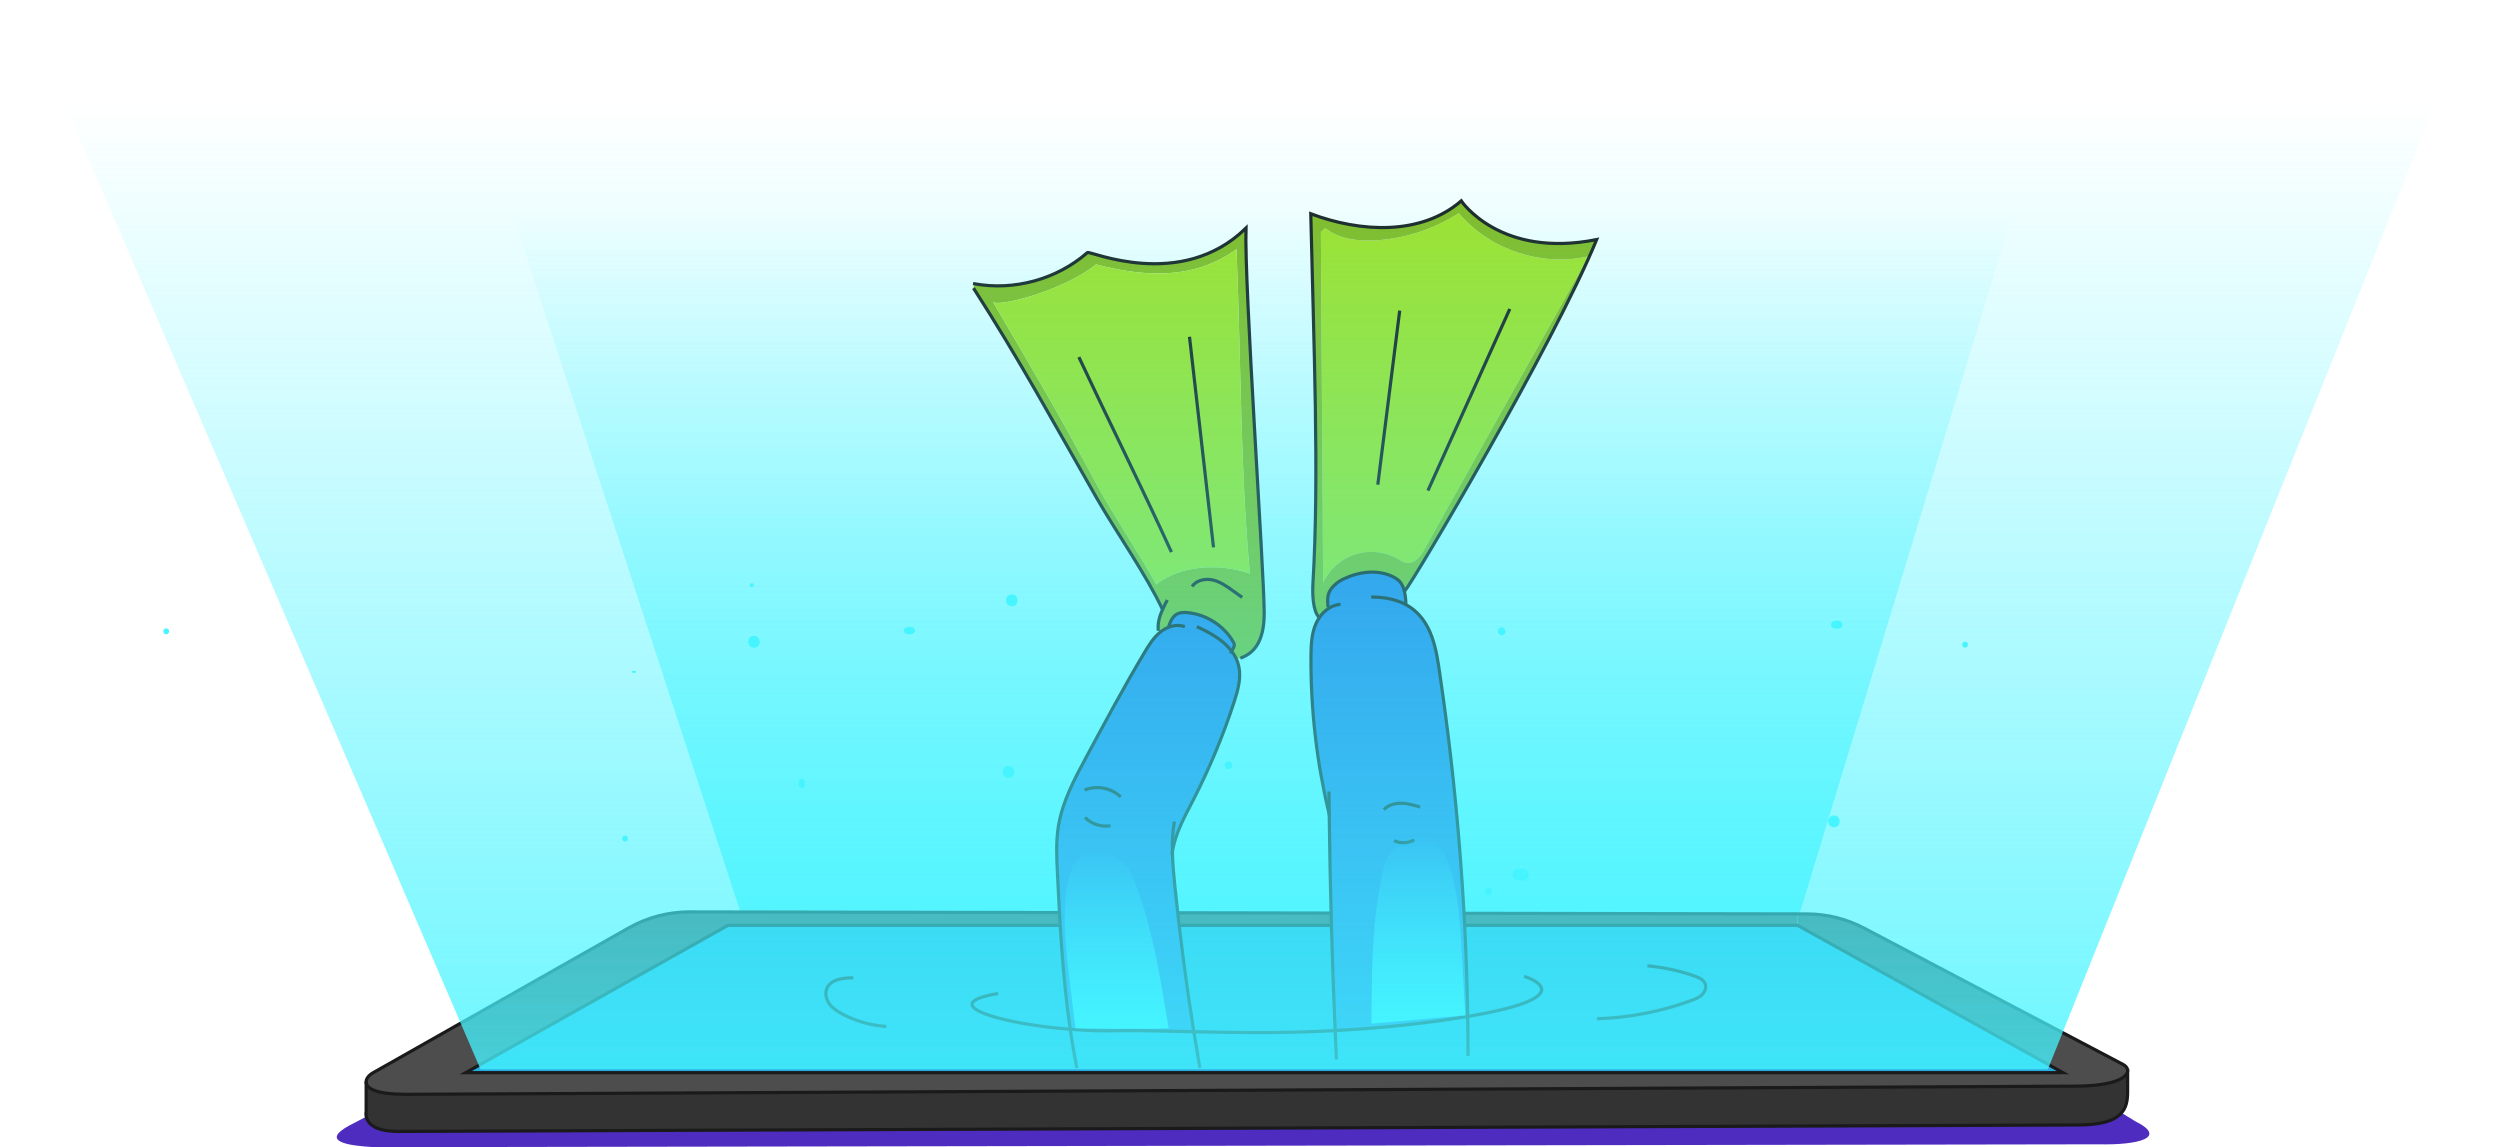 <svg width="780" height="358" viewBox="0 0 780 358" fill="none" xmlns="http://www.w3.org/2000/svg">
<g filter="url(#filter0_f)">
<path d="M144.657 20H642.092L560.708 287.575H231.996L144.657 20Z" fill="url(#paint0_linear)"/>
</g>
<path d="M51.855 196.043C50.664 196.043 50.664 197.893 51.855 197.893C53.046 197.893 53.046 196.043 51.855 196.043Z" fill="#45F5FF"/>
<path d="M198.14 209.311H197.497C197.1 209.311 197.1 209.931 197.497 209.931H198.14C198.537 209.923 198.537 209.311 198.14 209.311Z" fill="#45F5FF"/>
<path d="M234.544 183.189C235.338 183.189 235.338 181.958 234.544 181.958C233.75 181.958 233.75 183.189 234.544 183.189Z" fill="#45F5FF"/>
<path d="M250.805 243.294C250.718 243.207 250.623 243.143 250.504 243.104C250.392 243.048 250.273 243.016 250.146 243.024C249.908 243.032 249.662 243.111 249.495 243.294C249.329 243.477 249.225 243.699 249.225 243.945V244.985C249.217 245.112 249.249 245.231 249.305 245.343C249.344 245.454 249.408 245.557 249.495 245.636C249.575 245.724 249.678 245.787 249.789 245.827C249.9 245.883 250.019 245.914 250.146 245.906C250.385 245.898 250.631 245.819 250.797 245.636C250.964 245.454 251.067 245.231 251.067 244.985V243.945C251.075 243.818 251.044 243.699 250.988 243.588C250.956 243.477 250.893 243.374 250.805 243.294Z" fill="#45F5FF"/>
<path d="M195.019 260.706C193.828 260.706 193.828 262.556 195.019 262.556C196.203 262.556 196.21 260.706 195.019 260.706Z" fill="#45F5FF"/>
<path d="M283.716 195.599C281.366 195.599 281.358 197.909 283.716 197.909C286.067 197.901 286.074 195.599 283.716 195.599Z" fill="#45F5FF"/>
<path d="M314.642 238.975C312.268 238.975 312.26 242.667 314.642 242.667C317.016 242.675 317.024 238.975 314.642 238.975Z" fill="#45F5FF"/>
<path d="M285.519 290.259C283.534 290.259 283.534 293.339 285.519 293.339C287.496 293.331 287.504 290.259 285.519 290.259Z" fill="#45F5FF"/>
<path d="M324.003 312.101C322.018 312.101 322.018 315.182 324.003 315.182C325.988 315.182 325.988 312.101 324.003 312.101Z" fill="#45F5FF"/>
<path d="M381.218 215.052C378.844 215.052 378.836 218.744 381.218 218.744C383.592 218.744 383.6 215.052 381.218 215.052Z" fill="#45F5FF"/>
<path d="M315.682 185.468C313.308 185.468 313.3 189.16 315.682 189.16C318.056 189.16 318.064 185.468 315.682 185.468Z" fill="#45F5FF"/>
<path d="M352.087 232.623C350.896 232.623 350.896 234.473 352.087 234.473C353.278 234.465 353.278 232.623 352.087 232.623Z" fill="#45F5FF"/>
<path d="M613.112 200.204C611.921 200.204 611.921 202.054 613.112 202.054C614.302 202.054 614.302 200.204 613.112 200.204Z" fill="#45F5FF"/>
<path d="M574.452 194.019C574.373 193.955 574.285 193.892 574.206 193.828C574.015 193.717 573.809 193.662 573.587 193.662H572.547C572.38 193.654 572.221 193.693 572.07 193.765C571.919 193.813 571.784 193.9 571.673 194.019C571.554 194.13 571.467 194.265 571.419 194.416C571.34 194.559 571.308 194.718 571.316 194.892C571.332 195.003 571.348 195.107 571.364 195.218C571.419 195.424 571.53 195.607 571.681 195.758C571.761 195.821 571.848 195.885 571.927 195.948C572.118 196.06 572.324 196.115 572.547 196.115H573.587C573.753 196.123 573.912 196.083 574.063 196.012C574.214 195.964 574.349 195.877 574.46 195.758C574.579 195.647 574.667 195.512 574.714 195.361C574.794 195.218 574.825 195.059 574.817 194.884C574.802 194.773 574.786 194.662 574.77 194.559C574.714 194.352 574.611 194.17 574.452 194.019Z" fill="#45F5FF"/>
<path d="M483.953 289.719C483.842 289.6 483.707 289.512 483.556 289.465C483.405 289.385 483.246 289.354 483.08 289.362C482.969 289.377 482.857 289.393 482.754 289.409C482.548 289.465 482.365 289.576 482.214 289.727L482.024 289.973C481.913 290.163 481.857 290.37 481.857 290.592V291.632C481.849 291.799 481.889 291.958 481.96 292.109C482.008 292.26 482.095 292.395 482.214 292.506C482.325 292.625 482.46 292.712 482.611 292.76C482.754 292.839 482.913 292.871 483.088 292.863L483.413 292.815C483.62 292.76 483.802 292.649 483.961 292.498C484.025 292.41 484.088 292.331 484.152 292.244C484.263 292.053 484.318 291.847 484.318 291.624V290.584C484.326 290.418 484.287 290.259 484.215 290.108C484.16 289.965 484.08 289.83 483.953 289.719Z" fill="#45F5FF"/>
<path d="M468.526 195.742C466.938 195.742 466.938 198.203 468.526 198.203C470.106 198.203 470.106 195.742 468.526 195.742Z" fill="#45F5FF"/>
<path d="M448.835 253.116C447.247 253.116 447.247 255.577 448.835 255.577C450.415 255.577 450.415 253.116 448.835 253.116Z" fill="#45F5FF"/>
<path d="M383.299 237.514C381.711 237.514 381.711 239.975 383.299 239.975C384.879 239.975 384.887 237.514 383.299 237.514Z" fill="#45F5FF"/>
<path d="M426.984 304.09C425.396 304.09 425.396 306.551 426.984 306.551C428.572 306.551 428.572 304.09 426.984 304.09Z" fill="#45F5FF"/>
<path d="M347.926 289.52C346.338 289.52 346.338 291.981 347.926 291.981C349.514 291.989 349.514 289.52 347.926 289.52Z" fill="#45F5FF"/>
<path d="M464.357 276.88C462.769 276.88 462.769 279.341 464.357 279.341C465.945 279.341 465.945 276.88 464.357 276.88Z" fill="#45F5FF"/>
<path d="M475.108 271.06H473.718C472.75 271.06 471.829 271.909 471.868 272.91C471.916 273.91 472.678 274.76 473.718 274.76H475.108C476.077 274.76 476.998 273.91 476.958 272.91C476.91 271.901 476.148 271.06 475.108 271.06Z" fill="#45F5FF"/>
<path d="M405.761 290.473C403.387 290.473 403.379 294.165 405.761 294.165C408.143 294.173 408.143 290.473 405.761 290.473Z" fill="#45F5FF"/>
<path d="M572.197 254.418C569.823 254.418 569.815 258.11 572.197 258.11C574.571 258.11 574.579 254.418 572.197 254.418Z" fill="#45F5FF"/>
<path d="M235.235 198.41C232.861 198.41 232.853 202.102 235.235 202.102C237.617 202.102 237.617 198.41 235.235 198.41Z" fill="#45F5FF"/>
<path d="M654.653 357.026L116.93 357.923C108.435 357.478 99.939 356.136 108.879 351.214L219.538 293.538L570.966 291.529L666.277 349.88C676.417 354.937 667.174 357.319 654.653 357.026Z" fill="#4E2CBF"/>
<path d="M663.816 334.238V340.638C663.816 345.854 662.474 350.991 648.389 350.991C634.311 350.991 135.518 353.008 124.116 353.008C112.714 353.008 114.239 346.751 114.239 346.751V337.819C114.477 339.637 117.462 341.432 126.538 341.432L643.648 338.899L647.198 338.883C659.306 338.883 663.562 336.334 663.816 334.238Z" fill="#333333"/>
<path d="M663.816 333.849V334.238C663.562 336.334 659.306 338.883 647.198 338.883L643.648 338.899L643.625 334.667L560.811 288.695L560.819 285.137L563.725 285.145C569.95 285.153 576.08 286.678 581.59 289.576L662.418 332.118C663.22 332.539 663.736 333.158 663.816 333.849Z" fill="#4D4D4D"/>
<path d="M114.239 337.819C114.08 336.636 115.097 335.437 116.367 334.722L196.147 289.512C201.951 286.225 208.518 284.494 215.195 284.51L560.82 285.138L560.812 288.695H227.137L145.316 334.667H643.625L643.649 338.899L126.538 341.432C117.463 341.432 114.477 339.637 114.239 337.819Z" fill="#4D4D4D"/>
<path d="M643.625 334.667H145.316L227.136 288.695H560.811L643.625 334.667Z" fill="#29ABE2"/>
<path d="M114.239 337.819C114.08 336.636 115.096 335.437 116.367 334.722L196.147 289.512C201.951 286.225 208.517 284.494 215.195 284.51L560.819 285.138L563.725 285.146C569.95 285.153 576.08 286.678 581.59 289.576L662.418 332.118C663.22 332.539 663.736 333.158 663.816 333.849C663.832 333.976 663.832 334.103 663.816 334.238C663.562 336.334 659.306 338.883 647.198 338.883L643.648 338.899L126.538 341.432C117.462 341.432 114.477 339.637 114.239 337.819Z" stroke="#1A1A1A" stroke-miterlimit="10"/>
<path d="M560.811 288.695H227.136L145.316 334.667H643.625L560.811 288.695Z" stroke="#1A1A1A" stroke-miterlimit="10"/>
<path d="M114.239 337.398V337.819V346.751C114.239 346.751 112.714 353.008 124.116 353.008C135.518 353.008 634.311 350.991 648.389 350.991C662.474 350.991 663.816 345.854 663.816 340.637V334.238V333.849V333.46" stroke="#1A1A1A" stroke-miterlimit="10"/>
<path d="M413.042 71.76C412.962 71.641 412.93 71.498 413.057 71.403C413.367 71.173 413.796 71.411 414.113 71.633C418.528 74.793 424.3 75.333 429.715 74.96C438.711 74.325 447.54 71.395 455.139 66.528C464.802 77.938 481.039 83.329 495.609 79.97C478.578 110.396 461.539 140.822 444.507 171.247C443.301 173.407 441.53 175.876 439.076 175.63C437.973 175.519 437.02 174.86 436.059 174.312C432.081 172.049 427.135 171.541 422.776 172.955C418.417 174.368 414.709 177.671 412.811 181.847C412.581 145.347 412.343 108.856 412.113 72.364L413.042 71.76Z" fill="#A4E021"/>
<path d="M455.909 62.677C455.909 62.677 467.986 80.78 498.165 74.746C484.668 107.601 440.934 181.458 438.251 184.436L438.156 184.459C437.925 183.522 437.568 182.609 437.052 181.863C436.504 181.077 435.702 180.521 434.86 180.077C429.93 177.504 423.951 178.322 418.949 180.759C417.321 181.553 415.543 183.038 414.757 184.674C414.058 186.135 414.193 187.834 414.344 189.446L414.582 189.795C413.423 190.518 412.422 191.534 411.628 192.693C409.5 190.692 409.469 184.88 409.635 182.054C411.644 148.349 409.858 106.942 408.96 66.695C424.507 72.546 443.348 73.531 455.909 62.677ZM444.507 171.247C461.539 140.822 478.578 110.396 495.609 79.97C481.039 83.329 464.802 77.938 455.139 66.528C447.54 71.395 438.711 74.325 429.715 74.96C424.3 75.333 418.528 74.793 414.113 71.633C413.796 71.411 413.367 71.173 413.057 71.403C412.93 71.498 412.962 71.641 413.042 71.76L412.113 72.364C412.343 108.856 412.581 145.347 412.811 181.847C414.709 177.671 418.417 174.368 422.776 172.954C427.135 171.541 432.081 172.049 436.059 174.312C437.02 174.86 437.973 175.519 439.077 175.63C441.53 175.876 443.301 173.407 444.507 171.247Z" fill="#86B81B"/>
<path d="M438.6 188.628C447.04 193.154 448.184 203.253 449.232 210.336C454.448 245.692 457.346 281.39 457.918 317.135C456.155 317.429 454.274 317.731 452.257 318.025C439.497 319.898 427.619 320.97 416.567 321.55C415.598 299.08 414.979 276.586 414.717 254.1C410.826 237.959 408.905 221.34 409.024 204.73C409.056 201.3 409.183 197.767 410.556 194.623C410.85 193.956 411.207 193.304 411.628 192.693C412.422 191.534 413.423 190.518 414.582 189.795L414.344 189.446C414.193 187.834 414.058 186.135 414.757 184.674C415.543 183.038 417.321 181.553 418.949 180.759C423.951 178.322 429.93 177.504 434.861 180.077C435.702 180.521 436.504 181.077 437.052 181.863C437.568 182.609 437.925 183.523 438.156 184.459C438.537 185.936 438.624 187.492 438.624 188.588L438.6 188.628Z" fill="#2979E2"/>
<path d="M362.71 190.176C357.843 179.648 347.982 165.57 342.273 155.574C328.815 132.008 317.85 111.849 303.725 89.895L303.971 88.529C316.397 90.824 329.776 87.132 339.272 78.803C340.018 78.144 368.427 90.99 388.745 71.165C388.174 88.807 394.43 178.449 394.43 191.343C394.43 200.585 390.937 203.952 386.983 205.349L385.72 205.563C385.331 204.706 384.839 203.904 384.267 203.15C384.609 202.491 385.149 201.879 385.093 201.149C385.069 200.776 384.879 200.434 384.696 200.117C381.727 195.107 376.264 191.653 370.46 191.137C369.356 191.041 368.197 191.057 367.228 191.573C365.744 192.375 365.077 194.106 364.56 195.726C363.647 196.083 362.79 196.591 362.028 197.203C361.972 197.242 361.924 197.29 361.869 197.338L361.408 196.806C361.099 194.527 361.758 192.304 362.71 190.176ZM389.984 179.004C386.983 146.88 387.277 115.287 385.792 77.731C371.889 87.886 355.684 86.076 341.971 82.495C332.134 90.546 311.26 96.032 309.791 94.151C322.296 115.58 330.332 128.967 342.273 151.35C346.64 159.544 356.382 174.161 360.749 182.355C368.3 176.233 380.845 175.678 389.984 179.004Z" fill="#86B81B"/>
<path d="M385.792 77.731C387.277 115.287 386.983 146.88 389.984 179.005C380.845 175.678 368.3 176.234 360.749 182.355C356.382 174.161 346.64 159.544 342.273 151.35C330.332 128.967 322.296 115.581 309.791 94.151C311.26 96.032 332.134 90.546 341.971 82.495C355.684 86.076 371.889 87.886 385.792 77.731Z" fill="#A4E021"/>
<path d="M364.56 195.726C365.076 194.106 365.743 192.375 367.228 191.573C368.197 191.057 369.356 191.041 370.46 191.137C376.264 191.653 381.726 195.107 384.696 200.117C384.879 200.434 385.069 200.776 385.093 201.149C385.149 201.879 384.609 202.491 384.267 203.15C384.839 203.904 385.331 204.706 385.72 205.564C386.03 206.246 386.284 206.961 386.459 207.715C387.34 211.455 386.236 215.353 385.045 219.006C381.607 229.558 377.32 239.832 372.238 249.694C369.57 254.87 366.633 260.111 365.791 265.851C365.863 269.385 366.196 272.926 366.553 276.435C368.094 291.64 370.071 306.805 372.476 321.899C363.155 321.693 354.747 321.462 347.188 321.597C342.932 321.677 338.398 321.502 333.912 321.145C331.554 304.924 330.681 288.48 329.903 272.092C329.672 267.32 329.458 262.509 330.22 257.792C331.451 250.178 335.151 243.223 338.803 236.426C344.719 225.405 350.642 214.377 357.049 203.634C358.407 201.347 359.828 199.029 361.869 197.338C361.924 197.29 361.972 197.242 362.028 197.203C362.79 196.591 363.647 196.083 364.56 195.726Z" fill="#2979E2"/>
<path d="M427.818 186.278C432.352 186.278 435.861 187.159 438.6 188.628C447.04 193.154 448.184 203.253 449.232 210.336C454.448 245.692 457.346 281.39 457.918 317.135C457.982 321.24 458.021 325.345 458.021 329.45" stroke="#1A1A1A" stroke-miterlimit="10"/>
<path d="M416.972 330.562C416.829 327.561 416.694 324.551 416.567 321.55C415.598 299.08 414.979 276.586 414.717 254.1C414.685 251.71 414.662 249.321 414.638 246.931" stroke="#1A1A1A" stroke-miterlimit="10"/>
<path d="M418.234 188.572C416.924 188.644 415.686 189.088 414.582 189.795C413.423 190.518 412.422 191.534 411.628 192.693C411.207 193.304 410.85 193.956 410.556 194.622C409.183 197.767 409.056 201.3 409.024 204.73C408.905 221.34 410.826 237.959 414.717 254.1C414.741 254.243 414.78 254.378 414.812 254.521" stroke="#1A1A1A" stroke-miterlimit="10"/>
<path d="M414.344 189.446C414.193 187.834 414.058 186.135 414.757 184.674C415.543 183.038 417.321 181.553 418.949 180.759C423.951 178.322 429.93 177.504 434.861 180.077C435.702 180.521 436.504 181.077 437.052 181.863C437.568 182.609 437.925 183.523 438.156 184.459C438.537 185.936 438.624 187.492 438.624 188.588" stroke="#1A1A1A" stroke-miterlimit="10"/>
<path d="M411.962 192.963C411.843 192.884 411.731 192.789 411.628 192.693C409.5 190.692 409.469 184.88 409.635 182.054C411.644 148.349 409.858 106.942 408.96 66.695C424.507 72.546 443.348 73.531 455.909 62.677C455.909 62.677 467.986 80.78 498.165 74.746C484.668 107.601 440.934 181.458 438.251 184.436" stroke="#1A1A1A" stroke-miterlimit="10"/>
<path d="M373.406 195.536C377.455 197.322 381.679 199.72 384.267 203.15C384.839 203.904 385.331 204.706 385.72 205.564C386.03 206.247 386.284 206.961 386.459 207.715C387.34 211.455 386.237 215.354 385.046 219.006C381.608 229.558 377.32 239.832 372.238 249.694C369.571 254.871 366.633 260.111 365.791 265.852C365.744 266.145 365.704 266.447 365.672 266.741" stroke="#1A1A1A" stroke-miterlimit="10"/>
<path d="M366.394 256.315C365.862 259.468 365.72 262.659 365.791 265.851C365.863 269.385 366.196 272.926 366.553 276.435C368.094 291.64 370.071 306.805 372.476 321.899C373.08 325.686 373.707 329.466 374.366 333.237" stroke="#1A1A1A" stroke-miterlimit="10"/>
<path d="M335.985 333.293C335.183 329.26 334.5 325.21 333.913 321.145C331.554 304.924 330.681 288.48 329.903 272.092C329.673 267.32 329.458 262.509 330.22 257.792C331.451 250.178 335.151 243.223 338.804 236.426C344.719 225.405 350.642 214.377 357.049 203.634C358.407 201.348 359.828 199.029 361.869 197.338C361.925 197.29 361.972 197.243 362.028 197.203C362.79 196.592 363.648 196.083 364.561 195.726C366.212 195.075 368.022 194.916 369.666 195.528" stroke="#1A1A1A" stroke-miterlimit="10"/>
<path d="M364.521 195.845C364.537 195.806 364.545 195.766 364.56 195.726C365.077 194.106 365.744 192.376 367.228 191.574C368.197 191.058 369.356 191.042 370.46 191.137C376.264 191.653 381.727 195.107 384.696 200.117C384.879 200.435 385.069 200.776 385.093 201.149C385.149 201.88 384.609 202.491 384.267 203.15C384.148 203.38 384.053 203.618 384.013 203.865" stroke="#1A1A1A" stroke-miterlimit="10"/>
<path d="M361.408 196.806C361.099 194.527 361.758 192.304 362.71 190.176C363.163 189.16 363.687 188.167 364.203 187.199" stroke="#1A1A1A" stroke-miterlimit="10"/>
<path d="M362.838 190.446C362.798 190.359 362.758 190.271 362.71 190.176C357.843 179.648 347.982 165.57 342.273 155.574C328.815 132.008 317.85 111.849 303.725 89.895" stroke="#1A1A1A" stroke-miterlimit="10"/>
<path d="M303.59 88.458C303.717 88.482 303.844 88.505 303.971 88.529C316.397 90.824 329.776 87.132 339.272 78.803C340.018 78.144 368.427 90.991 388.745 71.165C388.174 88.807 394.43 178.449 394.43 191.343C394.43 200.585 390.937 203.952 386.983 205.349" stroke="#1A1A1A" stroke-miterlimit="10"/>
<path d="M431.764 252.624C433.122 251.163 435.218 250.575 437.211 250.607C439.204 250.639 441.149 251.218 443.054 251.798" stroke="#1A1A1A" stroke-miterlimit="10"/>
<path d="M434.972 262.287C436.925 263.255 439.378 263.144 441.244 262.009" stroke="#1A1A1A" stroke-miterlimit="10"/>
<path d="M338.398 246.494C342.13 244.93 346.759 245.811 349.657 248.638" stroke="#1A1A1A" stroke-miterlimit="10"/>
<path d="M338.494 255.029C340.518 257.117 343.599 258.126 346.465 257.634" stroke="#1A1A1A" stroke-miterlimit="10"/>
<path d="M475.513 304.614C475.513 304.614 495.934 310.736 457.918 317.135C456.155 317.429 454.274 317.731 452.257 318.025C439.497 319.898 427.619 320.97 416.567 321.55C400.044 322.423 385.395 322.185 372.477 321.899C363.155 321.693 354.747 321.463 347.188 321.598C342.932 321.677 338.398 321.502 333.912 321.145C312.006 319.43 291.378 313.316 311.419 309.973" stroke="#1A1A1A" stroke-miterlimit="10"/>
<path d="M513.966 301.327C519.024 301.788 524.026 302.875 528.806 304.567C530.116 305.027 531.553 305.67 532.029 306.98C532.458 308.155 531.91 309.505 531.005 310.371C530.108 311.236 528.909 311.713 527.734 312.141C518.317 315.603 508.337 317.533 498.301 317.85" stroke="#1A1A1A" stroke-miterlimit="10"/>
<path d="M276.547 320.264C271.806 319.954 267.13 318.644 262.922 316.436C261.405 315.65 259.92 314.713 258.88 313.356C257.848 311.998 257.332 310.14 257.927 308.544C259.055 305.535 263.041 305.059 266.248 305.082" stroke="#1A1A1A" stroke-miterlimit="10"/>
<path d="M445.516 153.065C454.035 134.168 462.547 115.279 471.059 96.382" stroke="#1A1A1A" stroke-miterlimit="10"/>
<path d="M429.874 151.215C432.153 133.112 434.432 115.009 436.711 96.914" stroke="#1A1A1A" stroke-miterlimit="10"/>
<path d="M378.614 170.787C376.113 148.88 373.62 126.974 371.119 105.076" stroke="#1A1A1A" stroke-miterlimit="10"/>
<path d="M365.489 172.256C356.787 153.168 345.251 129.888 336.604 111.412" stroke="#1A1A1A" stroke-miterlimit="10"/>
<path d="M371.929 182.975C373.286 181.005 376.05 180.426 378.384 180.958C380.718 181.498 382.735 182.927 384.68 184.324C385.633 185.007 386.594 185.698 387.554 186.389" stroke="#1A1A1A" stroke-miterlimit="10"/>
<path d="M332.88 298.453C333.285 302.859 335.564 320.812 335.564 320.812C335.564 320.812 357.923 321.256 364.624 320.812C362.837 310.974 361.956 302.987 358.812 290.41C357.025 283.256 354.262 274.919 352.269 271.346C350.277 267.773 346.354 266.082 342.289 265.597C341.948 265.558 341.622 265.534 341.296 265.534C329.466 265.526 332.396 293.165 332.88 298.453Z" fill="url(#paint1_linear)"/>
<path d="M441.419 261.397C437.481 262.509 433.868 264.78 432.447 268.615C431.025 272.45 429.588 281.112 428.921 288.456C427.754 301.367 428.111 309.394 427.857 319.39C434.551 318.795 457.18 316.77 457.18 316.77C457.18 316.77 456.052 296.833 455.774 292.41C455.457 287.281 454.162 261.095 443.459 261.095C442.816 261.103 442.133 261.199 441.419 261.397Z" fill="url(#paint2_linear)"/>
<g filter="url(#filter1_f)">
<path d="M20 31.91H760L638.931 333.627H149.928L20 31.91Z" fill="url(#paint3_linear)"/>
</g>
<defs>
<filter id="filter0_f" x="124.657" y="0" width="537.436" height="307.575" filterUnits="userSpaceOnUse" color-interpolation-filters="sRGB">
<feFlood flood-opacity="0" result="BackgroundImageFix"/>
<feBlend mode="normal" in="SourceGraphic" in2="BackgroundImageFix" result="shape"/>
<feGaussianBlur stdDeviation="10" result="effect1_foregroundBlur"/>
</filter>
<filter id="filter1_f" x="0" y="11.91" width="780" height="341.717" filterUnits="userSpaceOnUse" color-interpolation-filters="sRGB">
<feFlood flood-opacity="0" result="BackgroundImageFix"/>
<feBlend mode="normal" in="SourceGraphic" in2="BackgroundImageFix" result="shape"/>
<feGaussianBlur stdDeviation="10" result="effect1_foregroundBlur"/>
</filter>
<linearGradient id="paint0_linear" x1="393.375" y1="66.448" x2="393.375" y2="287.575" gradientUnits="userSpaceOnUse">
<stop stop-color="#45F4FF" stop-opacity="0"/>
<stop offset="1" stop-color="#45F4FF" stop-opacity="0.78"/>
</linearGradient>
<linearGradient id="paint1_linear" x1="348.416" y1="265.534" x2="348.416" y2="321.009" gradientUnits="userSpaceOnUse">
<stop stop-color="#40F1FB" stop-opacity="0.03"/>
<stop offset="1" stop-color="#44F5FF"/>
</linearGradient>
<linearGradient id="paint2_linear" x1="442.518" y1="261.095" x2="442.518" y2="319.39" gradientUnits="userSpaceOnUse">
<stop stop-color="#40F1FB" stop-opacity="0.03"/>
<stop offset="1" stop-color="#44F5FF"/>
</linearGradient>
<linearGradient id="paint3_linear" x1="390" y1="31.91" x2="390" y2="333.627" gradientUnits="userSpaceOnUse">
<stop stop-color="#45F4FF" stop-opacity="0"/>
<stop offset="1" stop-color="#45F4FF" stop-opacity="0.78"/>
</linearGradient>
</defs>
</svg>
